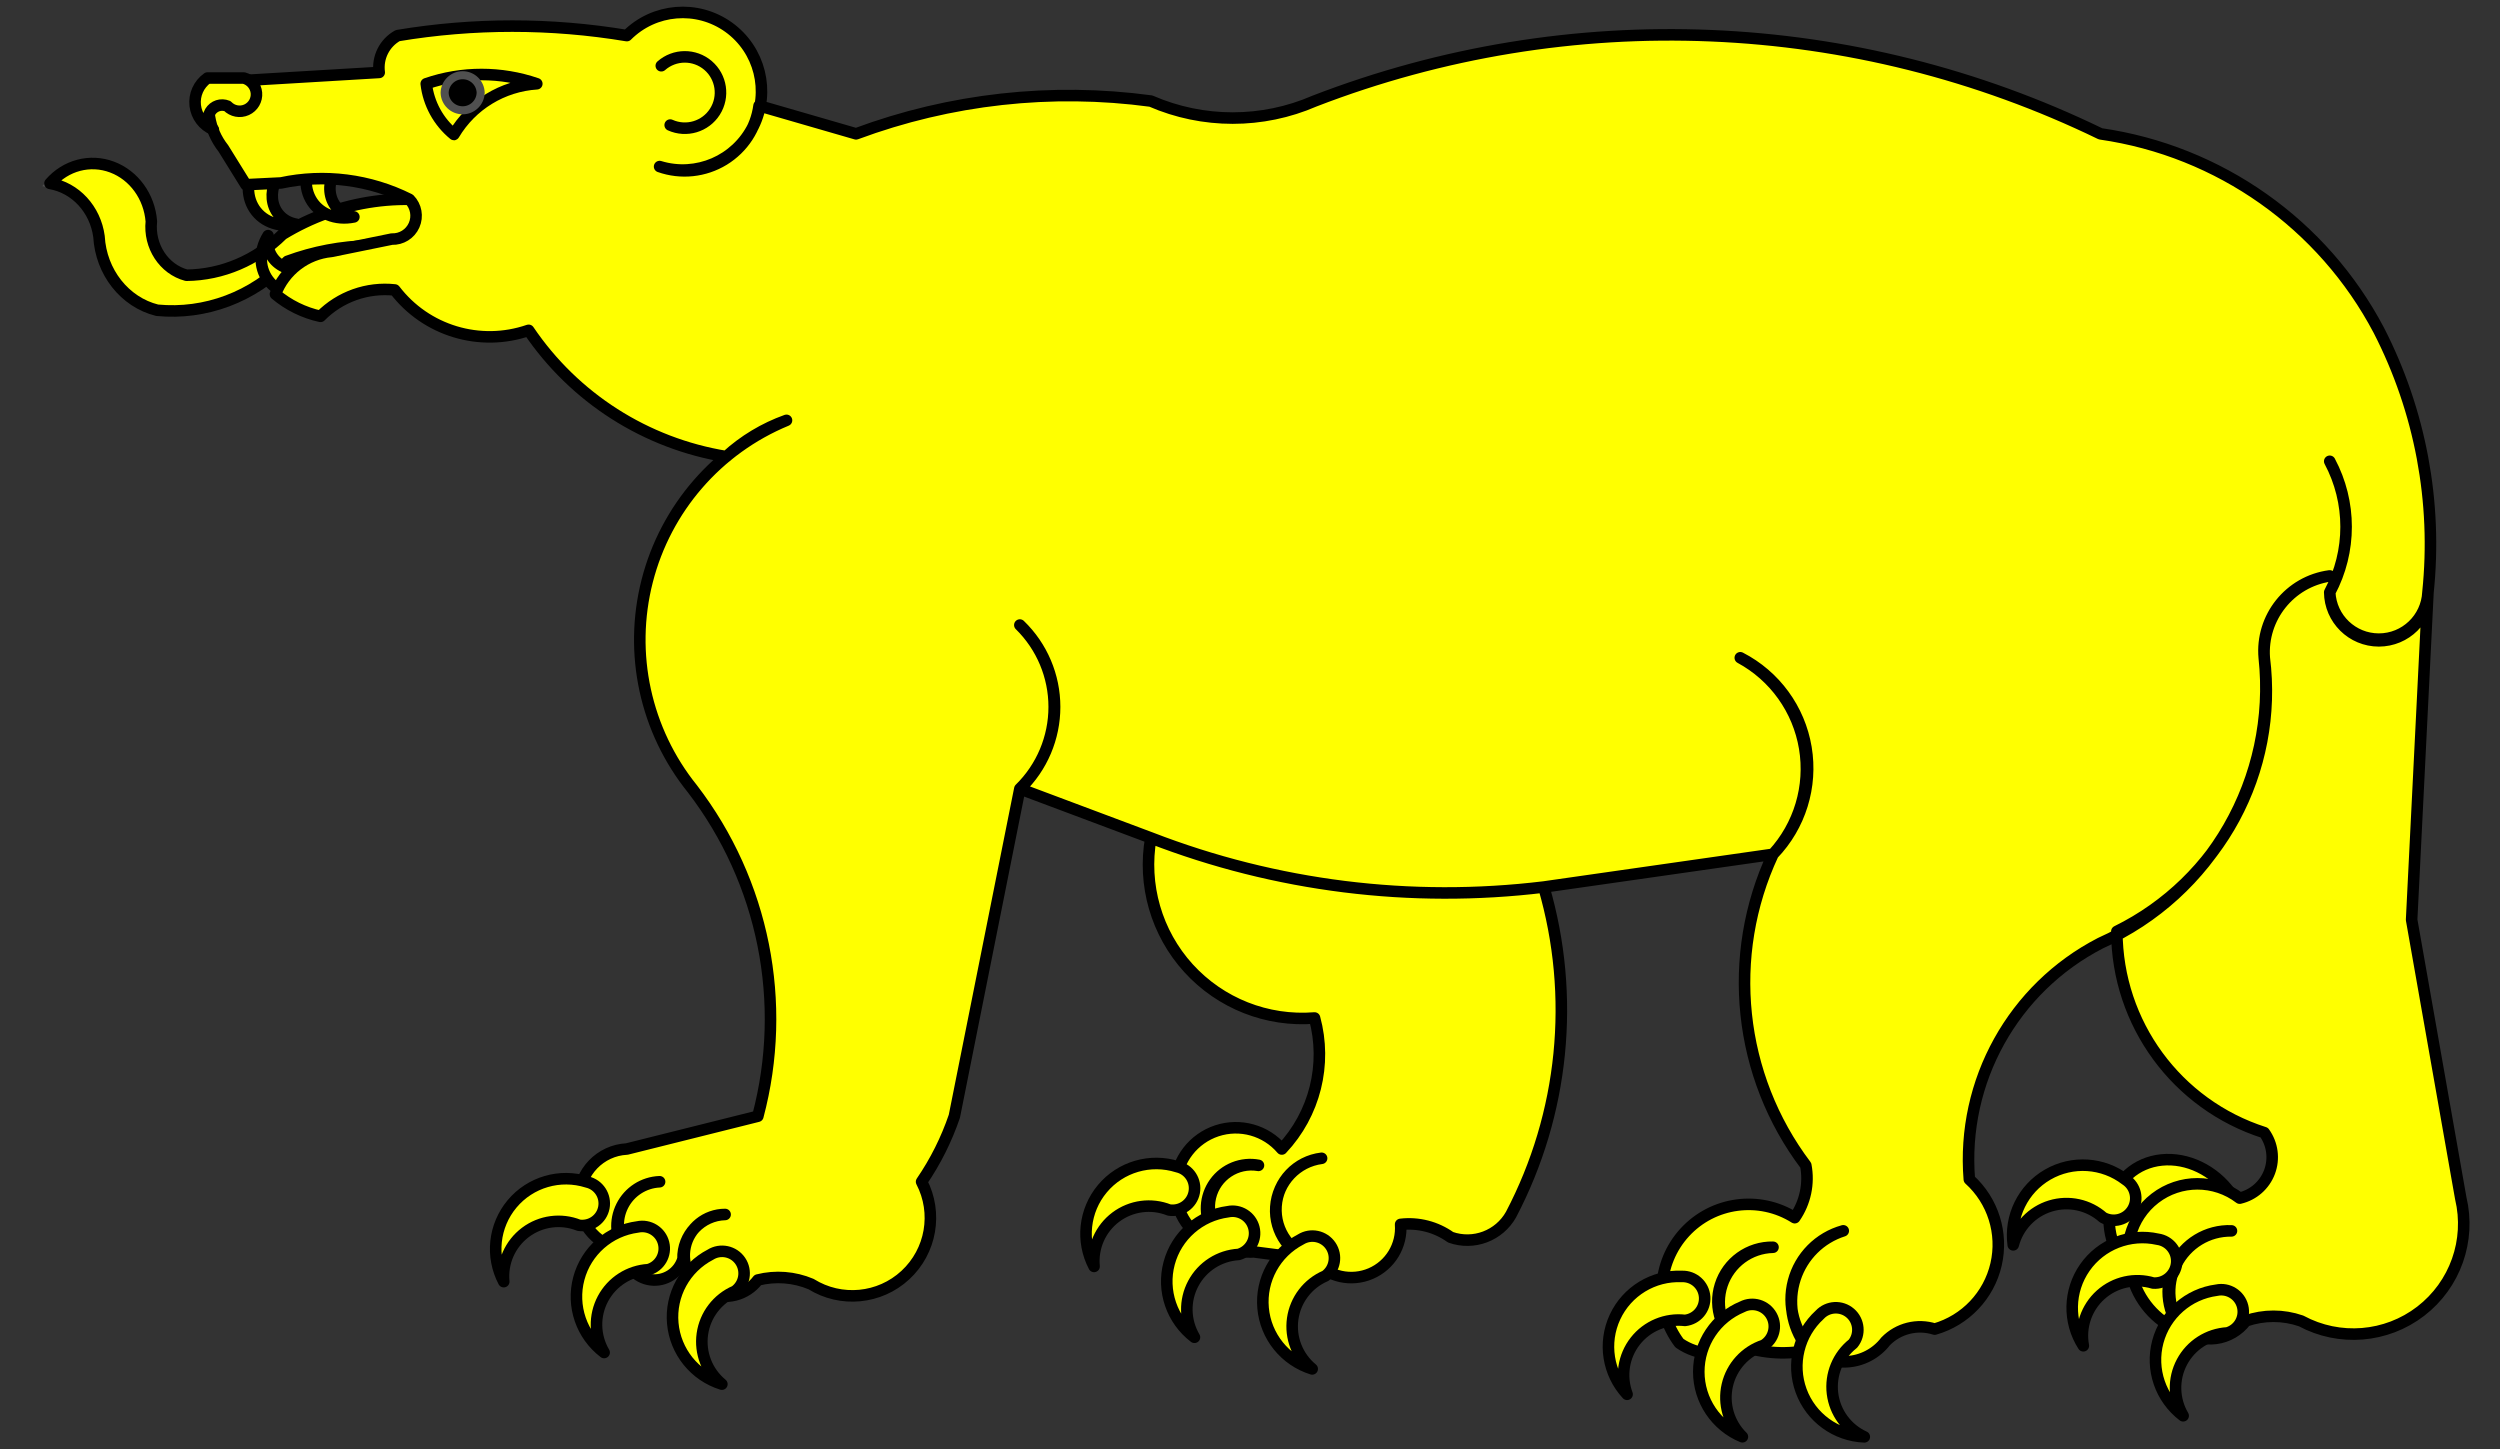 <?xml version="1.0" encoding="utf-8"?>
<svg xmlns="http://www.w3.org/2000/svg" xmlns:dc="http://purl.org/dc/elements/1.1/"
     xmlns:xl="http://www.w3.org/1999/xlink"
     xmlns:xlink="http://www.w3.org/1999/xlink"
     version="1.1"
     viewBox="54 90 310.5 180"
     width="310.5"
     height="180"
     preserveAspectRatio="xMidYMid meet"
     zoomAndPan="magnify"
     contentScriptType="application/ecmascript"
     contentStyleType="text/css">
   <rect x="54" y="90" width="310.5" height="180" fill="#333333" stroke="none"/>
   <defs/>
   <g stroke-opacity="1" stroke-dasharray="none" stroke="#505050" fill="#ffff00"
      fill-opacity="1">
      <title>Bear Statant, Polar</title>
      <g>
         <title>Art</title>
         <g>
            <g>
               <title>path21</title>
               <g  id="feature-0">
                  <path
                        d="M 112.468 115.879 C 104.563 113.625 96.169 114.783 89.099 119.103 C 85.855 122.323 81.605 124.134 77.167 124.186 C 74.352 123.443 72.48 120.577 72.798 117.5 C 72.558 114.42 70.642 111.77 67.913 110.747 C 65.185 109.724 62.162 110.521 60.208 112.778 C 63.367 113.307 65.842 115.992 66.296 119.381 C 66.542 123.8 69.488 127.532 73.52 128.533 C 79.499 129.111 85.401 126.895 89.707 122.454 C 96.267 120.038 103.383 119.88 110.062 122.003 C 111.135 123.134 112.775 123.366 114.074 122.571 C 115.372 121.777 116.011 120.15 115.637 118.591 C 115.263 117.033 113.968 115.924 112.468 115.879 Z"
                        fill="#ff0000"/>
               </g>
               <path d="M 112.468 115.879 C 104.563 113.625 96.169 114.783 89.099 119.103 C 85.855 122.323 81.605 124.134 77.167 124.186 C 74.352 123.443 72.48 120.577 72.798 117.5 C 72.558 114.42 70.642 111.77 67.913 110.747 C 65.185 109.724 62.162 110.521 60.208 112.778 C 63.367 113.307 65.842 115.992 66.296 119.381 C 66.542 123.8 69.488 127.532 73.52 128.533 C 79.499 129.111 85.401 126.895 89.707 122.454 C 96.267 120.038 103.383 119.88 110.062 122.003 C 111.135 123.134 112.775 123.366 114.074 122.571 C 115.372 121.777 116.011 120.15 115.637 118.591 C 115.263 117.033 113.968 115.924 112.468 115.879 Z"
                     stroke="black"
                     stroke-linecap="round"
                     stroke-linejoin="round"
                     stroke-width="1.433"/>
            </g>
            <g>
               <title>path29</title>
               <path d="M 93.572 126.329 C 91.302 127.125 88.924 126.635 87.549 125.088 C 86.174 123.54 86.073 121.242 87.294 119.265 C 87.035 120.717 87.605 122.084 88.796 122.87 C 89.988 123.656 91.63 123.749 93.129 123.114 C 94.077 122.948 94.9 123.474 95.016 124.319 C 95.133 125.164 94.502 126.041 93.572 126.329 Z"/>
               <path d="M 93.572 126.329 C 91.302 127.125 88.924 126.635 87.549 125.088 C 86.174 123.54 86.073 121.242 87.294 119.265 C 87.035 120.717 87.605 122.084 88.796 122.87 C 89.988 123.656 91.63 123.749 93.129 123.114 C 94.077 122.948 94.9 123.474 95.016 124.319 C 95.133 125.164 94.502 126.041 93.572 126.329 Z"
                     stroke="black"
                     stroke-linecap="round"
                     stroke-linejoin="round"
                     stroke-width="1.433"/>
            </g>
            <g>
               <title>path34</title>
               <path d="M 93.462 108.625 C 91.937 110.486 91.584 112.888 92.568 114.709 C 93.551 116.531 95.677 117.411 97.952 116.94 C 96.499 116.686 95.41 115.684 95.079 114.295 C 94.747 112.906 95.222 111.331 96.331 110.14 C 96.811 109.307 96.599 108.353 95.844 107.955 C 95.09 107.557 94.05 107.849 93.462 108.625 Z"/>
               <path d="M 93.462 108.625 C 91.937 110.486 91.584 112.888 92.568 114.709 C 93.551 116.531 95.677 117.411 97.952 116.94 C 96.499 116.686 95.41 115.684 95.079 114.295 C 94.747 112.906 95.222 111.331 96.331 110.14 C 96.811 109.307 96.599 108.353 95.844 107.955 C 95.09 107.557 94.05 107.849 93.462 108.625 Z"
                     stroke="black"
                     stroke-linecap="round"
                     stroke-linejoin="round"
                     stroke-width="1.433"/>
            </g>
            <g>
               <title>path39</title>
               <path d="M 86.298 109.533 C 84.773 111.393 84.42 113.795 85.404 115.617 C 86.388 117.438 88.514 118.319 90.788 117.847 C 89.335 117.594 88.246 116.592 87.915 115.203 C 87.584 113.814 88.058 112.239 89.167 111.047 C 89.647 110.214 89.435 109.26 88.681 108.862 C 87.927 108.464 86.887 108.757 86.298 109.533 Z"/>
               <path d="M 86.298 109.533 C 84.773 111.393 84.42 113.795 85.404 115.617 C 86.388 117.438 88.514 118.319 90.788 117.847 C 89.335 117.594 88.246 116.592 87.915 115.203 C 87.584 113.814 88.058 112.239 89.167 111.047 C 89.647 110.214 89.435 109.26 88.681 108.862 C 87.927 108.464 86.887 108.757 86.298 109.533 Z"
                     stroke="black"
                     stroke-linecap="round"
                     stroke-linejoin="round"
                     stroke-width="1.433"/>
            </g>
            <g>
               <title>path47</title>
               <path d="M 331.026 238.192 C 328.98 235.35 325.653 233.745 322.476 234.067 C 319.298 234.389 316.836 236.579 316.145 239.698 C 315.455 242.816 316.66 246.308 319.243 248.671 C 321.822 243.906 325.992 240.197 331.026 238.192 Z"/>
               <path d="M 331.026 238.192 C 328.98 235.35 325.653 233.745 322.476 234.067 C 319.298 234.389 316.836 236.579 316.145 239.698 C 315.455 242.816 316.66 246.308 319.243 248.671 C 321.822 243.906 325.992 240.197 331.026 238.192 Z"
                     stroke="black"
                     stroke-linecap="round"
                     stroke-linejoin="round"
                     stroke-width="1.433"/>
            </g>
            <g>
               <title>path52</title>
               <path d="M 131.857 94.422 C 122.433 92.851 112.814 92.851 103.39 94.422 C 101.758 95.331 100.849 97.146 101.099 98.997 L 80.434 100.228 C 79.414 103.006 79.91 106.114 81.743 108.436 L 84.538 112.94 L 88.897 112.724 C 94.291 111.567 99.919 112.285 104.849 114.76 C 105.683 115.609 105.913 116.881 105.431 117.969 C 104.949 119.058 103.852 119.741 102.663 119.695 L 95.148 121.227 C 92.012 121.528 89.321 123.587 88.21 126.535 C 89.824 127.895 91.745 128.841 93.807 129.291 C 96.221 126.85 99.616 125.642 103.03 126.012 C 106.911 131.092 113.612 133.113 119.656 131.026 C 125.328 139.413 134.209 145.087 144.203 146.71 C 146.373 144.727 148.916 143.196 151.684 142.206 C 143.094 145.758 136.681 153.153 134.38 162.16 C 132.079 171.166 134.16 180.73 139.994 187.968 C 148.864 199.53 151.867 214.553 148.124 228.637 L 131.857 232.708 C 128.556 232.874 125.953 235.58 125.915 238.885 C 125.877 242.191 128.416 244.955 131.713 245.197 C 130.616 243.582 130.477 241.499 131.35 239.752 C 132.223 238.005 133.971 236.866 135.922 236.773 C 133.913 236.851 132.106 238.017 131.207 239.816 C 130.308 241.614 130.459 243.759 131.602 245.413 C 131.663 247.22 133.023 248.716 134.815 248.95 C 136.608 249.184 138.306 248.086 138.828 246.356 C 138.749 243.388 141.091 240.918 144.059 240.838 C 141.672 240.841 139.61 242.506 139.102 244.838 C 138.595 247.17 139.779 249.541 141.949 250.536 C 144.118 251.53 146.688 250.881 148.124 248.974 C 150.324 248.422 152.645 248.601 154.735 249.485 C 158.445 251.794 163.242 251.336 166.448 248.366 C 169.655 245.397 170.479 240.65 168.461 236.773 C 170.182 234.258 171.552 231.521 172.533 228.637 L 180.663 187.968 C 183.422 185.305 184.981 181.634 184.981 177.799 C 184.981 173.964 183.422 170.293 180.663 167.63 C 183.394 170.308 184.933 173.973 184.933 177.799 C 184.933 181.624 183.394 185.289 180.663 187.968 L 196.935 194.068 C 195.904 199.893 197.63 205.867 201.609 210.244 C 205.588 214.621 211.37 216.908 217.267 216.435 C 218.838 222.197 217.298 228.362 213.202 232.708 C 211.221 230.383 208.03 229.49 205.13 230.448 C 202.23 231.407 200.2 234.026 199.994 237.073 C 199.789 240.12 201.45 242.988 204.195 244.327 L 207.9 244.909 C 205.259 244.103 203.698 241.385 204.333 238.697 C 204.967 236.01 207.579 234.277 210.302 234.737 C 208.223 234.339 206.102 235.184 204.867 236.903 C 203.633 238.622 203.509 240.902 204.551 242.745 C 205.592 244.587 207.61 245.657 209.719 245.486 L 217.306 246.467 C 214.307 245.7 212.282 242.904 212.487 239.816 C 212.692 236.727 215.07 234.224 218.144 233.86 C 215.05 234.256 212.668 236.784 212.454 239.895 C 212.241 243.007 214.256 245.836 217.267 246.651 C 219.028 248.601 221.834 249.216 224.249 248.18 C 226.664 247.145 228.154 244.689 227.956 242.069 C 230.154 241.81 232.37 242.382 234.168 243.672 C 237.027 244.679 240.195 243.483 241.676 240.838 C 248.234 228.316 249.691 213.741 245.741 200.169 C 229.218 202.172 212.457 200.076 196.935 194.068 C 212.457 200.076 229.218 202.172 245.741 200.169 L 274.208 196.098 C 277.585 192.584 279.102 187.682 278.302 182.876 C 277.501 178.069 274.476 173.924 270.144 171.695 C 274.396 173.996 277.348 178.132 278.143 182.902 C 278.938 187.672 277.486 192.542 274.208 196.098 C 268.305 208.738 269.872 223.605 278.28 234.737 C 278.709 237.001 278.214 239.341 276.905 241.237 C 272.511 238.469 266.767 239.236 263.253 243.059 C 259.738 246.882 259.456 252.67 262.583 256.816 C 264.879 258.409 267.879 258.564 270.327 257.216 C 267.853 255.551 266.77 252.455 267.667 249.611 C 268.564 246.767 271.227 244.853 274.208 244.909 C 271.324 244.972 268.79 246.841 267.878 249.578 C 266.966 252.316 267.873 255.331 270.144 257.111 C 273 258.121 276.086 258.296 279.039 257.615 C 276.819 255.393 275.948 252.159 276.75 249.122 C 277.551 246.085 279.907 243.703 282.934 242.867 C 280.103 243.766 277.878 245.973 276.956 248.796 C 276.034 251.619 276.526 254.714 278.28 257.111 C 279.594 258.493 281.447 259.233 283.352 259.134 C 285.258 259.036 287.025 258.111 288.19 256.6 C 289.771 254.978 292.133 254.387 294.291 255.075 C 298.101 253.979 301.018 250.904 301.911 247.042 C 302.804 243.179 301.534 239.136 298.591 236.478 C 297.601 224.308 304.025 212.736 314.877 207.14 C 328.622 200.981 336.836 186.67 335.222 171.695 C 334.868 166.705 338.406 162.281 343.352 161.529 C 338.356 162.194 334.772 166.676 335.222 171.695 C 336.991 185.769 329.639 199.415 316.913 205.681 C 316.945 217.102 324.341 227.199 335.222 230.672 C 336.243 232.089 336.488 233.922 335.875 235.557 C 335.262 237.192 333.872 238.412 332.171 238.809 C 329.069 236.435 324.759 236.44 321.662 238.821 C 318.565 241.202 317.452 245.366 318.949 248.974 C 319.896 252 322.208 254.407 325.194 255.474 C 323.181 253.204 322.717 249.951 324.014 247.208 C 325.31 244.465 328.118 242.76 331.15 242.874 C 328.244 242.835 325.572 244.461 324.272 247.061 C 322.973 249.66 323.275 252.774 325.05 255.075 C 326.222 256.005 327.72 256.422 329.204 256.231 C 330.688 256.04 332.032 255.257 332.931 254.06 C 335.154 253.288 337.573 253.288 339.797 254.06 C 344.553 256.621 350.369 256.149 354.65 252.856 C 358.932 249.563 360.879 244.062 359.624 238.809 L 353.524 204.234 L 355.553 163.565 C 355.398 166.822 352.712 169.382 349.452 169.382 C 346.192 169.382 343.507 166.822 343.352 163.565 C 346.064 158.48 346.064 152.377 343.352 147.292 C 346.064 152.377 346.064 158.48 343.352 163.565 C 343.392 166.905 346.112 169.592 349.452 169.592 C 352.793 169.592 355.512 166.905 355.553 163.565 C 356.719 152.356 354.6 141.051 349.452 131.026 C 342.501 117.826 329.649 108.753 314.884 106.623 C 284.317 91.789 248.963 90.314 217.267 102.552 C 210.783 105.37 203.419 105.37 196.935 102.552 C 184.583 100.883 172.009 102.281 160.325 106.623 L 148.274 103.134 C 147.899 105.918 146.291 108.384 143.895 109.85 C 141.499 111.315 138.571 111.623 135.922 110.688 C 140.508 112.094 145.436 109.969 147.563 105.671 C 149.69 101.372 148.388 96.166 144.489 93.373 C 140.591 90.581 135.242 91.025 131.857 94.422 Z"/>
               <path d="M 131.857 94.422 C 122.433 92.851 112.814 92.851 103.39 94.422 C 101.758 95.331 100.849 97.146 101.099 98.997 L 80.434 100.228 C 79.414 103.006 79.91 106.114 81.743 108.436 L 84.538 112.94 L 88.897 112.724 C 94.291 111.567 99.919 112.285 104.849 114.76 C 105.683 115.609 105.913 116.881 105.431 117.969 C 104.949 119.058 103.852 119.741 102.663 119.695 L 95.148 121.227 C 92.012 121.528 89.321 123.587 88.21 126.535 C 89.824 127.895 91.745 128.841 93.807 129.291 C 96.221 126.85 99.616 125.642 103.03 126.012 C 106.911 131.092 113.612 133.113 119.656 131.026 C 125.328 139.413 134.209 145.087 144.203 146.71 C 146.373 144.727 148.916 143.196 151.684 142.206 C 143.094 145.758 136.681 153.153 134.38 162.16 C 132.079 171.166 134.16 180.73 139.994 187.968 C 148.864 199.53 151.867 214.553 148.124 228.637 L 131.857 232.708 C 128.556 232.874 125.953 235.58 125.915 238.885 C 125.877 242.191 128.416 244.955 131.713 245.197 C 130.616 243.582 130.477 241.499 131.35 239.752 C 132.223 238.005 133.971 236.866 135.922 236.773 C 133.913 236.851 132.106 238.017 131.207 239.816 C 130.308 241.614 130.459 243.759 131.602 245.413 C 131.663 247.22 133.023 248.716 134.815 248.95 C 136.608 249.184 138.306 248.086 138.828 246.356 C 138.749 243.388 141.091 240.918 144.059 240.838 C 141.672 240.841 139.61 242.506 139.102 244.838 C 138.595 247.17 139.779 249.541 141.949 250.536 C 144.118 251.53 146.688 250.881 148.124 248.974 C 150.324 248.422 152.645 248.601 154.735 249.485 C 158.445 251.794 163.242 251.336 166.448 248.366 C 169.655 245.397 170.479 240.65 168.461 236.773 C 170.182 234.258 171.552 231.521 172.533 228.637 L 180.663 187.968 C 183.422 185.305 184.981 181.634 184.981 177.799 C 184.981 173.964 183.422 170.293 180.663 167.63 C 183.394 170.308 184.933 173.973 184.933 177.799 C 184.933 181.624 183.394 185.289 180.663 187.968 L 196.935 194.068 C 195.904 199.893 197.63 205.867 201.609 210.244 C 205.588 214.621 211.37 216.908 217.267 216.435 C 218.838 222.197 217.298 228.362 213.202 232.708 C 211.221 230.383 208.03 229.49 205.13 230.448 C 202.23 231.407 200.2 234.026 199.994 237.073 C 199.789 240.12 201.45 242.988 204.195 244.327 L 207.9 244.909 C 205.259 244.103 203.698 241.385 204.333 238.697 C 204.967 236.01 207.579 234.277 210.302 234.737 C 208.223 234.339 206.102 235.184 204.867 236.903 C 203.633 238.622 203.509 240.902 204.551 242.745 C 205.592 244.587 207.61 245.657 209.719 245.486 L 217.306 246.467 C 214.307 245.7 212.282 242.904 212.487 239.816 C 212.692 236.727 215.07 234.224 218.144 233.86 C 215.05 234.256 212.668 236.784 212.454 239.895 C 212.241 243.007 214.256 245.836 217.267 246.651 C 219.028 248.601 221.834 249.216 224.249 248.18 C 226.664 247.145 228.154 244.689 227.956 242.069 C 230.154 241.81 232.37 242.382 234.168 243.672 C 237.027 244.679 240.195 243.483 241.676 240.838 C 248.234 228.316 249.691 213.741 245.741 200.169 C 229.218 202.172 212.457 200.076 196.935 194.068 C 212.457 200.076 229.218 202.172 245.741 200.169 L 274.208 196.098 C 277.585 192.584 279.102 187.682 278.302 182.876 C 277.501 178.069 274.476 173.924 270.144 171.695 C 274.396 173.996 277.348 178.132 278.143 182.902 C 278.938 187.672 277.486 192.542 274.208 196.098 C 268.305 208.738 269.872 223.605 278.28 234.737 C 278.709 237.001 278.214 239.341 276.905 241.237 C 272.511 238.469 266.767 239.236 263.253 243.059 C 259.738 246.882 259.456 252.67 262.583 256.816 C 264.879 258.409 267.879 258.564 270.327 257.216 C 267.853 255.551 266.77 252.455 267.667 249.611 C 268.564 246.767 271.227 244.853 274.208 244.909 C 271.324 244.972 268.79 246.841 267.878 249.578 C 266.966 252.316 267.873 255.331 270.144 257.111 C 273 258.121 276.086 258.296 279.039 257.615 C 276.819 255.393 275.948 252.159 276.75 249.122 C 277.551 246.085 279.907 243.703 282.934 242.867 C 280.103 243.766 277.878 245.973 276.956 248.796 C 276.034 251.619 276.526 254.714 278.28 257.111 C 279.594 258.493 281.447 259.233 283.352 259.134 C 285.258 259.036 287.025 258.111 288.19 256.6 C 289.771 254.978 292.133 254.387 294.291 255.075 C 298.101 253.979 301.018 250.904 301.911 247.042 C 302.804 243.179 301.534 239.136 298.591 236.478 C 297.601 224.308 304.025 212.736 314.877 207.14 C 328.622 200.981 336.836 186.67 335.222 171.695 C 334.868 166.705 338.406 162.281 343.352 161.529 C 338.356 162.194 334.772 166.676 335.222 171.695 C 336.991 185.769 329.639 199.415 316.913 205.681 C 316.945 217.102 324.341 227.199 335.222 230.672 C 336.243 232.089 336.488 233.922 335.875 235.557 C 335.262 237.192 333.872 238.412 332.171 238.809 C 329.069 236.435 324.759 236.44 321.662 238.821 C 318.565 241.202 317.452 245.366 318.949 248.974 C 319.896 252 322.208 254.407 325.194 255.474 C 323.181 253.204 322.717 249.951 324.014 247.208 C 325.31 244.465 328.118 242.76 331.15 242.874 C 328.244 242.835 325.572 244.461 324.272 247.061 C 322.973 249.66 323.275 252.774 325.05 255.075 C 326.222 256.005 327.72 256.422 329.204 256.231 C 330.688 256.04 332.032 255.257 332.931 254.06 C 335.154 253.288 337.573 253.288 339.797 254.06 C 344.553 256.621 350.369 256.149 354.65 252.856 C 358.932 249.563 360.879 244.062 359.624 238.809 L 353.524 204.234 L 355.553 163.565 C 355.398 166.822 352.712 169.382 349.452 169.382 C 346.192 169.382 343.507 166.822 343.352 163.565 C 346.064 158.48 346.064 152.377 343.352 147.292 C 346.064 152.377 346.064 158.48 343.352 163.565 C 343.392 166.905 346.112 169.592 349.452 169.592 C 352.793 169.592 355.512 166.905 355.553 163.565 C 356.719 152.356 354.6 141.051 349.452 131.026 C 342.501 117.826 329.649 108.753 314.884 106.623 C 284.317 91.789 248.963 90.314 217.267 102.552 C 210.783 105.37 203.419 105.37 196.935 102.552 C 184.583 100.883 172.009 102.281 160.325 106.623 L 148.274 103.134 C 147.899 105.918 146.291 108.384 143.895 109.85 C 141.499 111.315 138.571 111.623 135.922 110.688 C 140.508 112.094 145.436 109.969 147.563 105.671 C 149.69 101.372 148.388 96.166 144.489 93.373 C 140.591 90.581 135.242 91.025 131.857 94.422 Z"
                     stroke="black"
                     stroke-linecap="round"
                     stroke-linejoin="round"
                     stroke-width="1.433"/>
            </g>
            <g>
               <title>path60</title>
               <g  id="feature-1">
                  <path
                        d="M 79.773 99.692 L 84.283 99.692 C 85.144 99.914 85.772 100.655 85.849 101.541 C 85.927 102.427 85.437 103.265 84.628 103.634 C 83.819 104.002 82.865 103.821 82.248 103.18 C 81.461 102.853 80.554 103.151 80.115 103.882 C 79.677 104.612 79.841 105.554 80.5 106.093 C 79.261 105.583 78.398 104.438 78.247 103.107 C 78.096 101.775 78.68 100.467 79.773 99.692 Z"
                        fill="#ff0000"/>
               </g>
               <path d="M 79.773 99.692 L 84.283 99.692 C 85.144 99.914 85.772 100.655 85.849 101.541 C 85.927 102.427 85.437 103.265 84.628 103.634 C 83.819 104.002 82.865 103.821 82.248 103.18 C 81.461 102.853 80.554 103.151 80.115 103.882 C 79.677 104.612 79.841 105.554 80.5 106.093 C 79.261 105.583 78.398 104.438 78.247 103.107 C 78.096 101.775 78.68 100.467 79.773 99.692 Z"
                     stroke="black"
                     stroke-linecap="round"
                     stroke-linejoin="round"
                     stroke-width="1.433"/>
            </g>
            <g>
               <title>path68</title>
               <path d="M 106.938 100.402 C 111.387 98.869 116.222 98.869 120.671 100.402 C 116.411 100.676 112.559 103.031 110.375 106.699 C 108.456 105.125 107.224 102.867 106.938 100.402 Z"/>
               <path d="M 106.938 100.402 C 111.387 98.869 116.222 98.869 120.671 100.402 C 116.411 100.676 112.559 103.031 110.375 106.699 C 108.456 105.125 107.224 102.867 106.938 100.402 Z"
                     stroke="black"
                     stroke-linecap="round"
                     stroke-linejoin="round"
                     stroke-width="1.433"/>
            </g>
            <g>
               <title>path73</title>
               <g  id="outline-0">
                  <path
                        d="M 109.222 101.52 C 109.255 100.307 110.248 99.341 111.461 99.341 C 112.674 99.341 113.667 100.307 113.7 101.52 C 113.667 102.733 112.674 103.7 111.461 103.7 C 110.248 103.7 109.255 102.733 109.222 101.52 Z"
                        fill="black"/>
               </g>
            </g>
            <g>
               <title>path78</title>
               <path d="M 137.236 105.533 C 139.246 106.439 141.615 105.729 142.796 103.868 C 143.977 102.006 143.61 99.56 141.935 98.127 C 140.26 96.695 137.787 96.711 136.131 98.166"
                     stroke="black"
                     stroke-linecap="round"
                     stroke-linejoin="round"
                     stroke-width="1.433"/>
            </g>
            <g>
               <title>path89</title>
               <g  id="feature-2">
                  <path
                        d="M 126.924 236.802 C 123.552 235.736 119.869 236.81 117.599 239.522 C 115.329 242.235 114.921 246.049 116.565 249.181 C 116.335 246.811 117.356 244.492 119.259 243.062 C 121.163 241.631 123.674 241.295 125.886 242.174 C 127.343 242.404 128.72 241.438 129 239.99 C 129.279 238.542 128.362 237.132 126.924 236.802 Z"
                        fill="#ff0000"/>
               </g>
               <path d="M 126.924 236.802 C 123.552 235.736 119.869 236.81 117.599 239.522 C 115.329 242.235 114.921 246.049 116.565 249.181 C 116.335 246.811 117.356 244.492 119.259 243.062 C 121.163 241.631 123.674 241.295 125.886 242.174 C 127.343 242.404 128.72 241.438 129 239.99 C 129.279 238.542 128.362 237.132 126.924 236.802 Z"
                     stroke="black"
                     stroke-linecap="round"
                     stroke-linejoin="round"
                     stroke-width="1.433"/>
            </g>
            <g>
               <title>path94</title>
               <g  id="feature-3">
                  <path
                        d="M 133.191 242.386 C 129.683 242.844 126.8 245.374 125.889 248.792 C 124.978 252.21 126.22 255.839 129.034 257.983 C 127.823 255.932 127.769 253.399 128.889 251.298 C 130.009 249.197 132.143 247.831 134.52 247.693 C 135.937 247.285 136.777 245.828 136.418 244.397 C 136.06 242.967 134.633 242.077 133.191 242.386 Z"
                        fill="#ff0000"/>
               </g>
               <path d="M 133.191 242.386 C 129.683 242.844 126.8 245.374 125.889 248.792 C 124.978 252.21 126.22 255.839 129.034 257.983 C 127.823 255.932 127.769 253.399 128.889 251.298 C 130.009 249.197 132.143 247.831 134.52 247.693 C 135.937 247.285 136.777 245.828 136.418 244.397 C 136.06 242.967 134.633 242.077 133.191 242.386 Z"
                     stroke="black"
                     stroke-linecap="round"
                     stroke-linejoin="round"
                     stroke-width="1.433"/>
            </g>
            <g>
               <title>path99</title>
               <g  id="feature-4">
                  <path
                        d="M 142.229 245.833 C 139.09 247.463 137.245 250.827 137.558 254.35 C 137.871 257.873 140.28 260.859 143.657 261.911 C 141.818 260.397 140.901 258.036 141.235 255.679 C 141.569 253.321 143.107 251.308 145.293 250.365 C 146.486 249.497 146.776 247.841 145.95 246.619 C 145.124 245.397 143.478 245.049 142.229 245.833 Z"
                        fill="#ff0000"/>
               </g>
               <path d="M 142.229 245.833 C 139.09 247.463 137.245 250.827 137.558 254.35 C 137.871 257.873 140.28 260.859 143.657 261.911 C 141.818 260.397 140.901 258.036 141.235 255.679 C 141.569 253.321 143.107 251.308 145.293 250.365 C 146.486 249.497 146.776 247.841 145.95 246.619 C 145.124 245.397 143.478 245.049 142.229 245.833 Z"
                     stroke="black"
                     stroke-linecap="round"
                     stroke-linejoin="round"
                     stroke-width="1.433"/>
            </g>
            <g>
               <title>path107</title>
               <g  id="feature-5">
                  <path
                        d="M 200.242 234.911 C 196.87 233.844 193.187 234.919 190.917 237.631 C 188.647 240.344 188.239 244.158 189.883 247.29 C 189.653 244.92 190.674 242.601 192.577 241.17 C 194.481 239.74 196.992 239.403 199.204 240.283 C 200.661 240.512 202.038 239.546 202.318 238.098 C 202.597 236.65 201.68 235.241 200.242 234.911 Z"
                        fill="#ff0000"/>
               </g>
               <path d="M 200.242 234.911 C 196.87 233.844 193.187 234.919 190.917 237.631 C 188.647 240.344 188.239 244.158 189.883 247.29 C 189.653 244.92 190.674 242.601 192.577 241.17 C 194.481 239.74 196.992 239.403 199.204 240.283 C 200.661 240.512 202.038 239.546 202.318 238.098 C 202.597 236.65 201.68 235.241 200.242 234.911 Z"
                     stroke="black"
                     stroke-linecap="round"
                     stroke-linejoin="round"
                     stroke-width="1.433"/>
            </g>
            <g>
               <title>path112</title>
               <g  id="feature-6">
                  <path
                        d="M 206.509 240.495 C 203.001 240.953 200.118 243.483 199.207 246.901 C 198.296 250.318 199.538 253.948 202.352 256.091 C 201.141 254.041 201.087 251.508 202.207 249.407 C 203.327 247.306 205.461 245.94 207.838 245.802 C 209.255 245.394 210.095 243.937 209.736 242.506 C 209.378 241.076 207.951 240.186 206.509 240.495 Z"
                        fill="#ff0000"/>
               </g>
               <path d="M 206.509 240.495 C 203.001 240.953 200.118 243.483 199.207 246.901 C 198.296 250.318 199.538 253.948 202.352 256.091 C 201.141 254.041 201.087 251.508 202.207 249.407 C 203.327 247.306 205.461 245.94 207.838 245.802 C 209.255 245.394 210.095 243.937 209.736 242.506 C 209.378 241.076 207.951 240.186 206.509 240.495 Z"
                     stroke="black"
                     stroke-linecap="round"
                     stroke-linejoin="round"
                     stroke-width="1.433"/>
            </g>
            <g>
               <title>path117</title>
               <g  id="feature-7">
                  <path
                        d="M 215.547 243.941 C 212.408 245.572 210.563 248.935 210.876 252.458 C 211.189 255.982 213.598 258.968 216.975 260.019 C 215.136 258.506 214.219 256.145 214.553 253.787 C 214.887 251.43 216.425 249.416 218.611 248.474 C 219.804 247.606 220.094 245.949 219.268 244.728 C 218.442 243.506 216.797 243.158 215.547 243.941 Z"
                        fill="#ff0000"/>
               </g>
               <path d="M 215.547 243.941 C 212.408 245.572 210.563 248.935 210.876 252.458 C 211.189 255.982 213.598 258.968 216.975 260.019 C 215.136 258.506 214.219 256.145 214.553 253.787 C 214.887 251.43 216.425 249.416 218.611 248.474 C 219.804 247.606 220.094 245.949 219.268 244.728 C 218.442 243.506 216.797 243.158 215.547 243.941 Z"
                     stroke="black"
                     stroke-linecap="round"
                     stroke-linejoin="round"
                     stroke-width="1.433"/>
            </g>
            <g>
               <title>path125</title>
               <g  id="feature-8">
                  <path
                        d="M 262.886 248.535 C 259.352 248.378 256.073 250.369 254.583 253.576 C 253.092 256.784 253.685 260.574 256.084 263.173 C 255.248 260.944 255.634 258.44 257.102 256.565 C 258.57 254.69 260.909 253.716 263.274 253.993 C 264.74 253.837 265.82 252.548 265.715 251.077 C 265.611 249.606 264.36 248.482 262.886 248.535 Z"
                        fill="#ff0000"/>
               </g>
               <path d="M 262.886 248.535 C 259.352 248.378 256.073 250.369 254.583 253.576 C 253.092 256.784 253.685 260.574 256.084 263.173 C 255.248 260.944 255.634 258.44 257.102 256.565 C 258.57 254.69 260.909 253.716 263.274 253.993 C 264.74 253.837 265.82 252.548 265.715 251.077 C 265.611 249.606 264.36 248.482 262.886 248.535 Z"
                     stroke="black"
                     stroke-linecap="round"
                     stroke-linejoin="round"
                     stroke-width="1.433"/>
            </g>
            <g>
               <title>path130</title>
               <g  id="feature-9">
                  <path
                        d="M 270.384 252.307 C 267.115 253.657 264.984 256.847 264.989 260.384 C 264.993 263.921 267.132 267.106 270.405 268.448 C 268.705 266.78 267.997 264.348 268.535 262.028 C 269.074 259.709 270.781 257.837 273.042 257.089 C 274.305 256.328 274.739 254.703 274.022 253.414 C 273.306 252.125 271.697 251.635 270.384 252.307 Z"
                        fill="#ff0000"/>
               </g>
               <path d="M 270.384 252.307 C 267.115 253.657 264.984 256.847 264.989 260.384 C 264.993 263.921 267.132 267.106 270.405 268.448 C 268.705 266.78 267.997 264.348 268.535 262.028 C 269.074 259.709 270.781 257.837 273.042 257.089 C 274.305 256.328 274.739 254.703 274.022 253.414 C 273.306 252.125 271.697 251.635 270.384 252.307 Z"
                     stroke="black"
                     stroke-linecap="round"
                     stroke-linejoin="round"
                     stroke-width="1.433"/>
            </g>
            <g>
               <title>path135</title>
               <g  id="feature-10">
                  <path
                        d="M 280.006 253.297 C 277.396 255.684 276.485 259.41 277.699 262.733 C 278.913 266.055 282.013 268.316 285.547 268.457 C 283.379 267.471 281.882 265.428 281.594 263.064 C 281.307 260.701 282.271 258.358 284.139 256.882 C 285.066 255.735 284.918 254.059 283.804 253.093 C 282.69 252.127 281.011 252.217 280.006 253.297 Z"
                        fill="#ff0000"/>
               </g>
               <path d="M 280.006 253.297 C 277.396 255.684 276.485 259.41 277.699 262.733 C 278.913 266.055 282.013 268.316 285.547 268.457 C 283.379 267.471 281.882 265.428 281.594 263.064 C 281.307 260.701 282.271 258.358 284.139 256.882 C 285.066 255.735 284.918 254.059 283.804 253.093 C 282.69 252.127 281.011 252.217 280.006 253.297 Z"
                     stroke="black"
                     stroke-linecap="round"
                     stroke-linejoin="round"
                     stroke-width="1.433"/>
            </g>
            <g>
               <title>path143</title>
               <g  id="feature-11">
                  <path
                        d="M 318.012 236.522 C 315.208 234.366 311.38 234.116 308.319 235.889 C 305.258 237.661 303.57 241.106 304.044 244.611 C 304.638 242.305 306.391 240.476 308.668 239.782 C 310.946 239.089 313.421 239.632 315.199 241.215 C 316.49 241.929 318.114 241.492 318.872 240.227 C 319.63 238.962 319.25 237.324 318.012 236.522 Z"
                        fill="#ff0000"/>
               </g>
               <path d="M 318.012 236.522 C 315.208 234.366 311.38 234.116 308.319 235.889 C 305.258 237.661 303.57 241.106 304.044 244.611 C 304.638 242.305 306.391 240.476 308.668 239.782 C 310.946 239.089 313.421 239.632 315.199 241.215 C 316.49 241.929 318.114 241.492 318.872 240.227 C 319.63 238.962 319.25 237.324 318.012 236.522 Z"
                     stroke="black"
                     stroke-linecap="round"
                     stroke-linejoin="round"
                     stroke-width="1.433"/>
            </g>
            <g>
               <title>path148</title>
               <g  id="feature-12">
                  <path
                        d="M 321.991 243.912 C 318.538 243.143 314.963 244.534 312.938 247.434 C 310.913 250.335 310.839 254.17 312.75 257.146 C 312.314 254.805 313.129 252.407 314.9 250.815 C 316.672 249.224 319.144 248.671 321.425 249.354 C 322.896 249.455 324.183 248.373 324.336 246.906 C 324.488 245.439 323.451 244.115 321.991 243.912 Z"
                        fill="#ff0000"/>
               </g>
               <path d="M 321.991 243.912 C 318.538 243.143 314.963 244.534 312.938 247.434 C 310.913 250.335 310.839 254.17 312.75 257.146 C 312.314 254.805 313.129 252.407 314.9 250.815 C 316.672 249.224 319.144 248.671 321.425 249.354 C 322.896 249.455 324.183 248.373 324.336 246.906 C 324.488 245.439 323.451 244.115 321.991 243.912 Z"
                     stroke="black"
                     stroke-linecap="round"
                     stroke-linejoin="round"
                     stroke-width="1.433"/>
            </g>
            <g>
               <title>path153</title>
               <g  id="feature-13">
                  <path
                        d="M 329.305 250.242 C 325.798 250.701 322.914 253.231 322.003 256.648 C 321.092 260.066 322.334 263.696 325.148 265.839 C 323.938 263.788 323.883 261.255 325.003 259.154 C 326.124 257.053 328.257 255.687 330.634 255.549 C 332.052 255.142 332.891 253.684 332.533 252.254 C 332.174 250.823 330.747 249.934 329.305 250.242 Z"
                        fill="#ff0000"/>
               </g>
               <path d="M 329.305 250.242 C 325.798 250.701 322.914 253.231 322.003 256.648 C 321.092 260.066 322.334 263.696 325.148 265.839 C 323.938 263.788 323.883 261.255 325.003 259.154 C 326.124 257.053 328.257 255.687 330.634 255.549 C 332.052 255.142 332.891 253.684 332.533 252.254 C 332.174 250.823 330.747 249.934 329.305 250.242 Z"
                     stroke="black"
                     stroke-linecap="round"
                     stroke-linejoin="round"
                     stroke-width="1.433"/>
            </g>
         </g>
      </g>
   </g>
</svg>